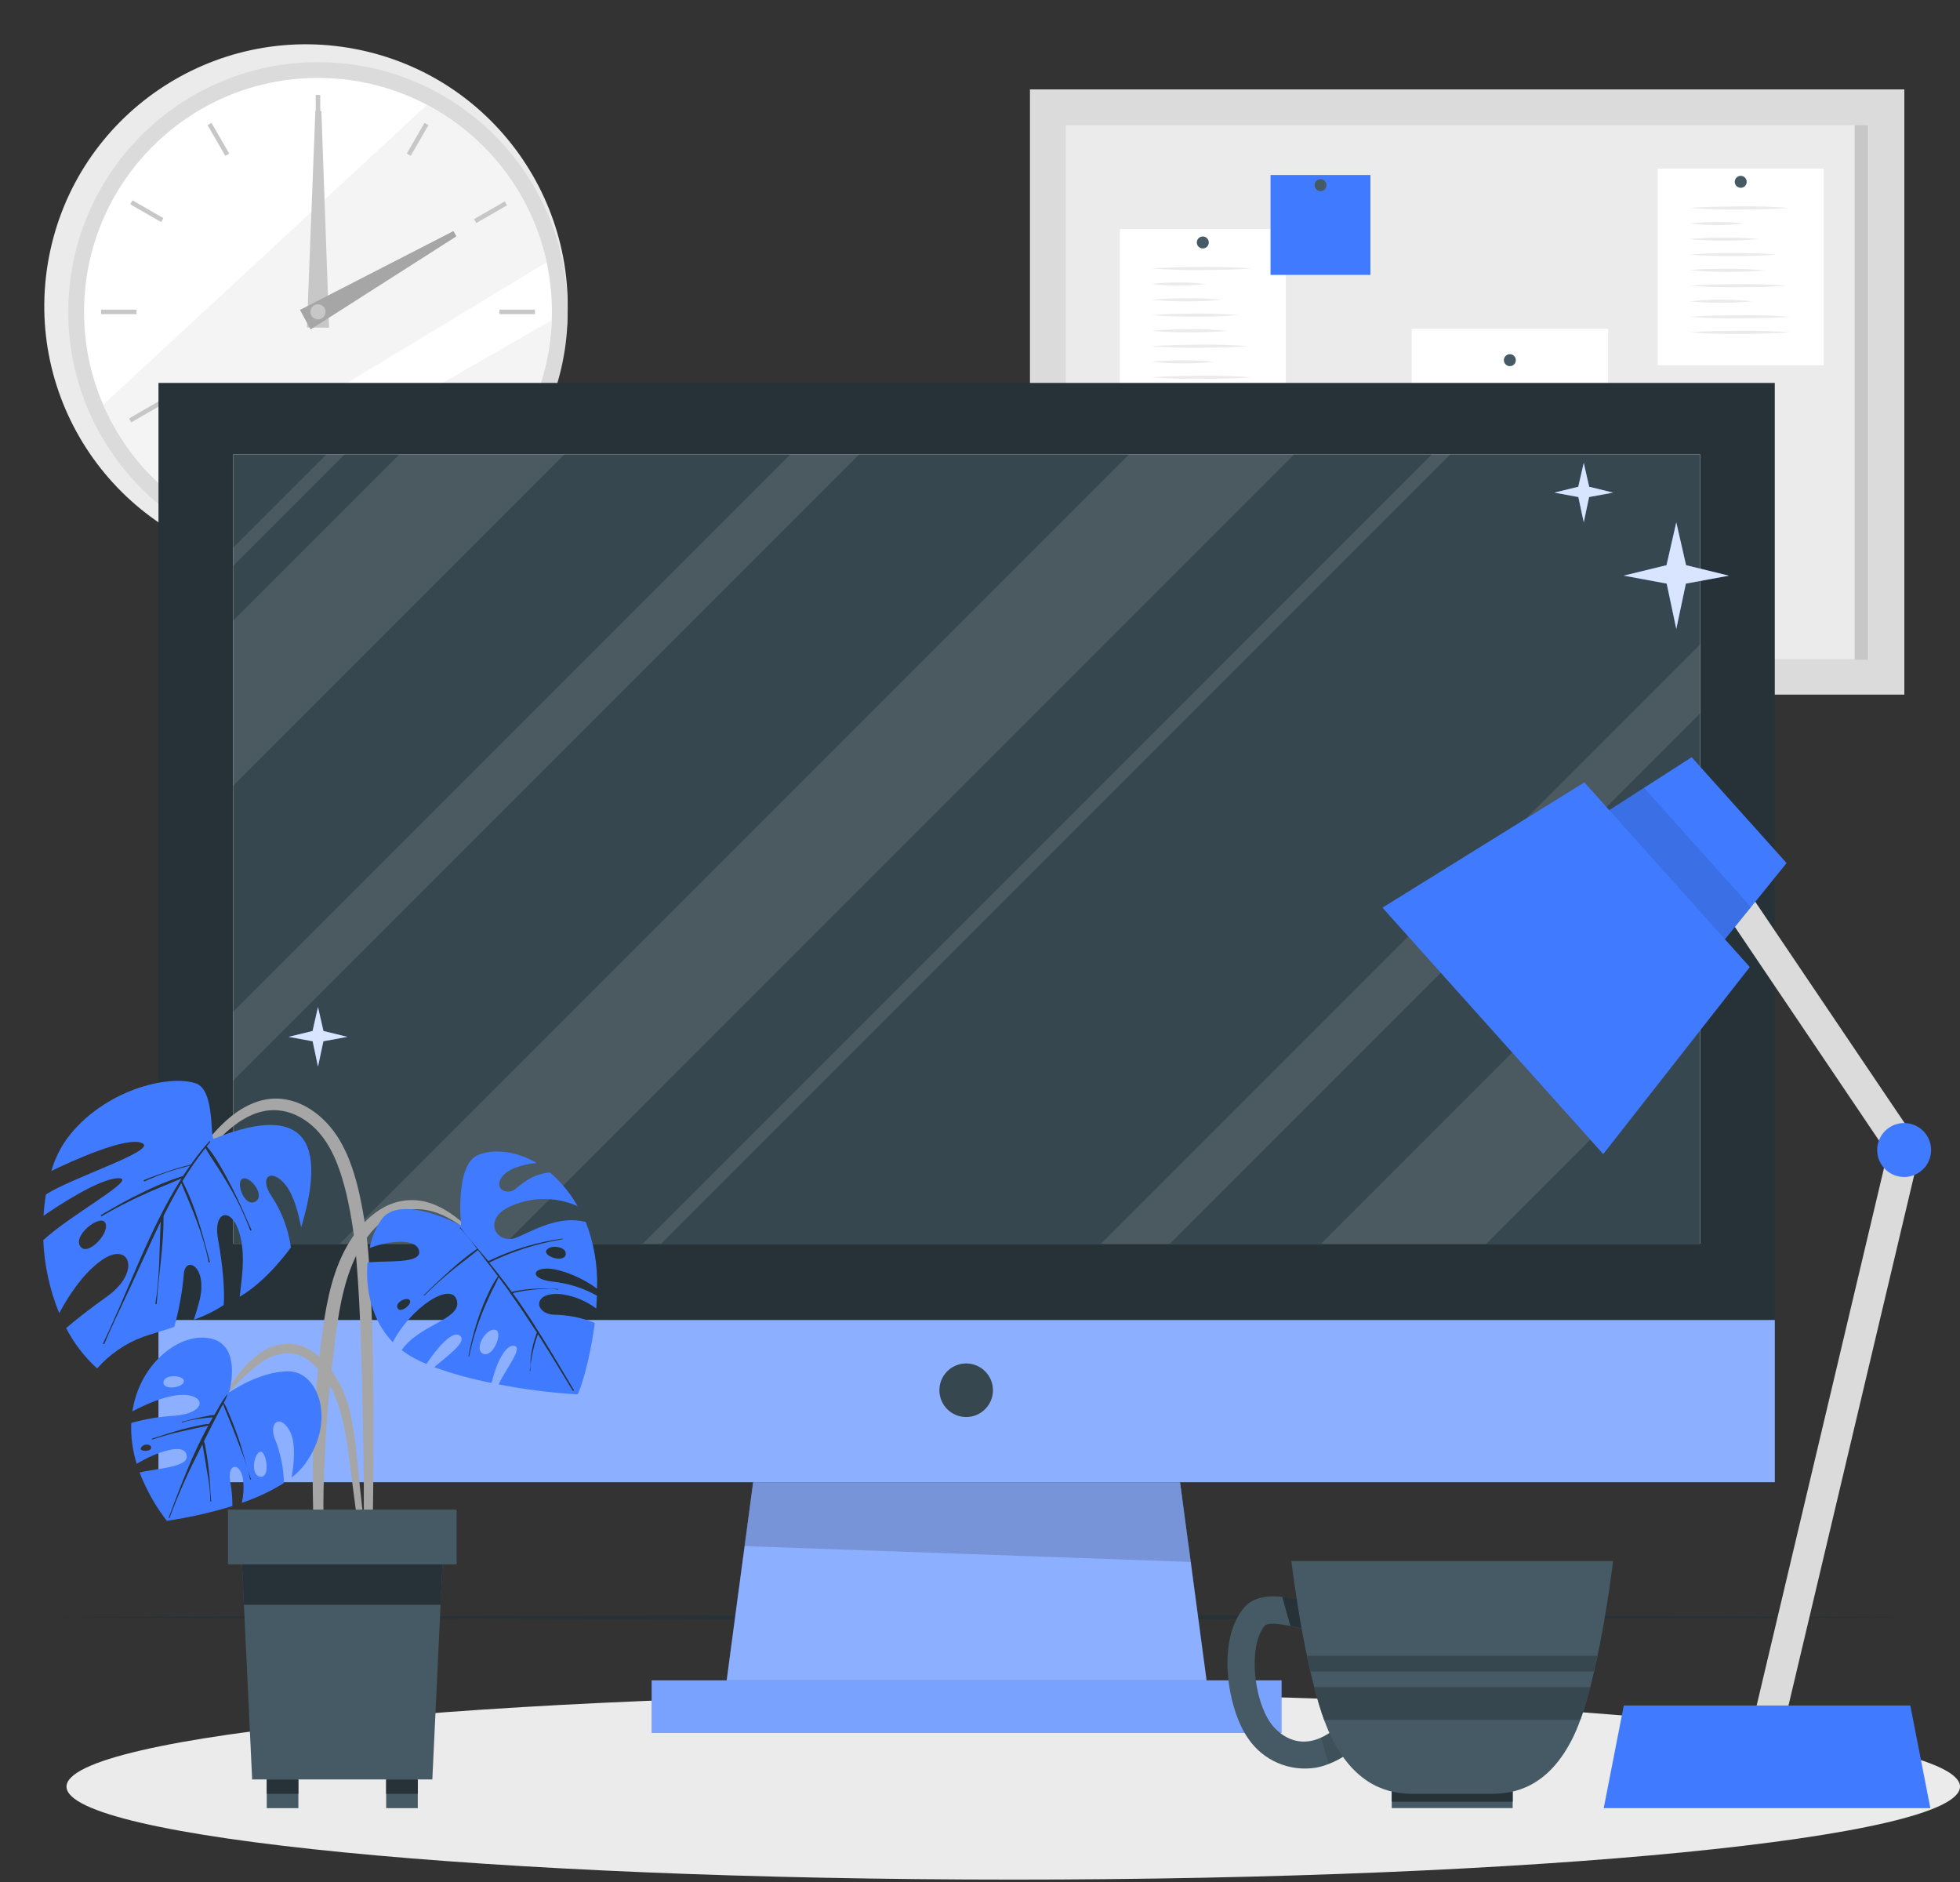 <svg width="100" height="96" viewBox="0 0 100 96" fill="none" xmlns="http://www.w3.org/2000/svg">
<rect x="0" y="0" width="100" height="96" fill="#333333" stroke="none"/>
<path d="M28.728 18.11C30.107 10.866 25.353 3.876 18.11 2.497C10.866 1.118 3.876 5.872 2.497 13.115C1.118 20.359 5.872 27.349 13.115 28.728C20.359 30.107 27.349 25.353 28.728 18.11Z" fill="#EBEBEB"/>
<path d="M16.223 28.649C23.259 28.649 28.962 22.945 28.962 15.91C28.962 8.875 23.259 3.171 16.223 3.171C9.188 3.171 3.484 8.875 3.484 15.91C3.484 22.945 9.188 28.649 16.223 28.649Z" fill="#DBDBDB"/>
<path d="M16.224 27.845C22.815 27.845 28.159 22.502 28.159 15.91C28.159 9.319 22.815 3.975 16.224 3.975C9.632 3.975 4.289 9.319 4.289 15.91C4.289 22.502 9.632 27.845 16.224 27.845Z" fill="white"/>
<path opacity="0.5" d="M27.889 13.378C22.455 16.671 13.522 22.069 8.528 25.035C7.115 23.845 5.997 22.343 5.262 20.649L21.779 5.355C23.321 6.167 24.666 7.305 25.722 8.691C26.777 10.077 27.517 11.676 27.889 13.378Z" fill="#EBEBEB"/>
<path opacity="0.5" d="M28.151 16.328C28.108 17.656 27.842 18.967 27.363 20.206L12.476 27.246C11.828 27.032 11.199 26.762 10.597 26.438C15.094 23.84 23.309 19.113 28.151 16.328Z" fill="#EBEBEB"/>
<path d="M16.339 4.843H16.108V6.652H16.339V4.843Z" fill="#C7C7C7"/>
<path d="M10.79 6.268L10.591 6.383L11.495 7.95L11.695 7.835L10.79 6.268Z" fill="#C7C7C7"/>
<path d="M6.761 10.221L6.646 10.422L8.22 11.326L8.335 11.126L6.761 10.221Z" fill="#C7C7C7"/>
<path d="M6.965 15.795H5.156V16.025H6.965V15.795Z" fill="#C7C7C7"/>
<path d="M8.149 20.441L6.582 21.346L6.697 21.545L8.264 20.64L8.149 20.441Z" fill="#C7C7C7"/>
<path d="M11.496 23.872L10.592 25.439L10.791 25.554L11.695 23.987L11.496 23.872Z" fill="#C7C7C7"/>
<path d="M16.339 25.171H16.108V26.98H16.339V25.171Z" fill="#C7C7C7"/>
<path d="M20.952 23.874L20.753 23.989L21.657 25.556L21.857 25.44L20.952 23.874Z" fill="#C7C7C7"/>
<path d="M24.301 20.438L24.186 20.637L25.753 21.542L25.868 21.342L24.301 20.438Z" fill="#C7C7C7"/>
<path d="M27.293 15.795H25.484V16.025H27.293V15.795Z" fill="#C7C7C7"/>
<path d="M25.753 10.273L24.186 11.178L24.301 11.377L25.868 10.473L25.753 10.273Z" fill="#C7C7C7"/>
<path d="M21.658 6.267L20.754 7.835L20.954 7.95L21.858 6.382L21.658 6.267Z" fill="#C7C7C7"/>
<path d="M16.397 5.66L16.79 16.716L15.659 16.703L16.09 5.658L16.397 5.66Z" fill="#C7C7C7"/>
<path d="M23.284 12.057L15.846 16.805L15.306 15.808L23.137 11.786L23.284 12.057Z" fill="#A6A6A6"/>
<path d="M16.61 15.91C16.609 15.986 16.585 16.061 16.543 16.123C16.5 16.186 16.439 16.235 16.368 16.264C16.298 16.292 16.22 16.299 16.145 16.284C16.071 16.268 16.003 16.231 15.949 16.177C15.895 16.123 15.859 16.054 15.845 15.979C15.83 15.905 15.838 15.827 15.867 15.757C15.897 15.686 15.946 15.626 16.009 15.584C16.073 15.542 16.147 15.519 16.224 15.519C16.275 15.519 16.325 15.53 16.372 15.549C16.42 15.569 16.462 15.598 16.498 15.634C16.534 15.67 16.563 15.713 16.582 15.761C16.601 15.808 16.61 15.859 16.61 15.91Z" fill="#C7C7C7"/>
<path d="M97.16 4.56H52.549V35.432H97.16V4.56Z" fill="#DBDBDB"/>
<path d="M95.338 6.383H54.373V33.625H95.338V6.383Z" fill="#EBEBEB"/>
<path d="M65.603 11.684H57.135V21.719H65.603V11.684Z" fill="white"/>
<path d="M61.672 12.368C61.672 12.429 61.654 12.488 61.621 12.538C61.587 12.588 61.539 12.627 61.484 12.65C61.428 12.673 61.366 12.679 61.307 12.667C61.248 12.655 61.194 12.626 61.151 12.583C61.108 12.54 61.08 12.486 61.068 12.427C61.057 12.367 61.063 12.306 61.086 12.25C61.11 12.195 61.149 12.147 61.2 12.114C61.25 12.081 61.309 12.063 61.37 12.064C61.41 12.064 61.449 12.072 61.486 12.087C61.523 12.102 61.556 12.125 61.584 12.153C61.613 12.181 61.635 12.215 61.65 12.252C61.665 12.289 61.673 12.329 61.672 12.368Z" fill="#455A64"/>
<path d="M58.745 13.694C59.601 13.629 60.459 13.624 61.316 13.615C62.172 13.606 63.028 13.629 63.884 13.694C63.028 13.762 62.172 13.764 61.316 13.776C60.459 13.787 59.601 13.76 58.745 13.694Z" fill="#EBEBEB"/>
<path d="M58.745 14.487C59.209 14.433 59.676 14.406 60.143 14.408C60.61 14.405 61.076 14.431 61.539 14.487C60.611 14.595 59.673 14.595 58.745 14.487Z" fill="#EBEBEB"/>
<path d="M58.745 15.293C59.341 15.23 59.935 15.217 60.529 15.212C61.123 15.208 61.72 15.23 62.314 15.293C61.72 15.354 61.126 15.37 60.529 15.373C59.933 15.375 59.341 15.343 58.745 15.293Z" fill="#EBEBEB"/>
<path d="M58.745 16.075C59.49 16.012 60.234 15.998 60.979 15.994C61.724 15.989 62.467 16.012 63.211 16.075C62.467 16.136 61.722 16.152 60.979 16.154C60.236 16.156 59.49 16.136 58.745 16.075Z" fill="#EBEBEB"/>
<path d="M58.745 16.875C59.393 16.811 60.039 16.798 60.685 16.793C61.331 16.789 61.977 16.811 62.626 16.875C61.977 16.936 61.331 16.951 60.685 16.954C60.039 16.956 59.393 16.929 58.745 16.875Z" fill="#EBEBEB"/>
<path d="M58.745 17.66C59.574 17.595 60.401 17.59 61.23 17.581C62.059 17.572 62.885 17.593 63.714 17.66C62.885 17.726 62.059 17.731 61.23 17.74C60.401 17.749 59.574 17.726 58.745 17.66Z" fill="#EBEBEB"/>
<path d="M58.745 18.456C59.812 18.35 60.886 18.35 61.952 18.456C61.42 18.512 60.884 18.539 60.349 18.535C59.813 18.538 59.278 18.511 58.745 18.456Z" fill="#EBEBEB"/>
<path d="M58.745 19.246C59.601 19.181 60.459 19.176 61.316 19.167C62.172 19.158 63.028 19.181 63.884 19.246C63.028 19.312 62.172 19.316 61.316 19.325C60.459 19.334 59.601 19.312 58.745 19.246Z" fill="#EBEBEB"/>
<path d="M58.745 20.037C59.601 19.971 60.459 19.967 61.316 19.958C62.172 19.949 63.028 19.971 63.884 20.037C63.028 20.104 62.172 20.107 61.316 20.116C60.459 20.125 59.601 20.104 58.745 20.037Z" fill="#EBEBEB"/>
<path d="M93.045 8.599H84.577V18.634H93.045V8.599Z" fill="white"/>
<path d="M89.118 9.281C89.116 9.341 89.097 9.399 89.063 9.448C89.029 9.498 88.981 9.536 88.925 9.558C88.869 9.58 88.808 9.585 88.749 9.572C88.69 9.56 88.637 9.53 88.595 9.487C88.553 9.444 88.524 9.39 88.513 9.331C88.502 9.272 88.508 9.211 88.532 9.156C88.555 9.101 88.594 9.053 88.644 9.02C88.694 8.987 88.753 8.969 88.813 8.969C88.853 8.969 88.894 8.977 88.931 8.993C88.968 9.009 89.002 9.032 89.031 9.061C89.059 9.09 89.081 9.124 89.096 9.162C89.111 9.2 89.118 9.24 89.118 9.281Z" fill="#455A64"/>
<path d="M86.19 10.609C87.046 10.541 87.903 10.539 88.758 10.528C89.615 10.516 90.471 10.541 91.327 10.609C90.471 10.675 89.615 10.679 88.758 10.688C87.903 10.697 87.046 10.675 86.19 10.609Z" fill="#EBEBEB"/>
<path d="M86.19 11.402C87.118 11.293 88.055 11.293 88.982 11.402C88.055 11.507 87.118 11.507 86.19 11.402Z" fill="#EBEBEB"/>
<path d="M86.19 12.195C87.378 12.089 88.572 12.089 89.759 12.195C89.165 12.256 88.569 12.271 87.975 12.274C87.381 12.276 86.784 12.256 86.19 12.195Z" fill="#EBEBEB"/>
<path d="M86.19 12.987C86.933 12.924 87.679 12.911 88.422 12.908C89.165 12.906 89.91 12.924 90.656 12.987C89.91 13.051 89.167 13.064 88.422 13.066C87.677 13.069 86.933 13.048 86.19 12.987Z" fill="#EBEBEB"/>
<path d="M86.19 13.78C86.836 13.712 87.478 13.712 88.131 13.712C88.783 13.712 89.423 13.728 90.069 13.791C89.423 13.855 88.777 13.868 88.131 13.87C87.485 13.873 86.836 13.841 86.19 13.78Z" fill="#EBEBEB"/>
<path d="M86.19 14.573C87.017 14.507 87.846 14.503 88.675 14.494C89.504 14.485 90.331 14.507 91.159 14.573C90.333 14.641 89.504 14.643 88.675 14.652C87.846 14.661 87.026 14.638 86.19 14.573Z" fill="#EBEBEB"/>
<path d="M86.19 15.366C87.257 15.26 88.331 15.26 89.398 15.366C88.331 15.474 87.257 15.474 86.19 15.366Z" fill="#EBEBEB"/>
<path d="M86.19 16.159C87.046 16.093 87.903 16.088 88.758 16.079C89.615 16.07 90.471 16.093 91.327 16.159C90.471 16.226 89.615 16.231 88.758 16.24C87.903 16.249 87.046 16.224 86.19 16.159Z" fill="#EBEBEB"/>
<path d="M86.19 16.951C87.046 16.886 87.903 16.881 88.758 16.872C89.615 16.863 90.471 16.886 91.327 16.951C90.471 17.019 89.615 17.024 88.758 17.033C87.903 17.042 87.046 17.019 86.19 16.951Z" fill="#EBEBEB"/>
<path d="M82.045 16.771H72.023V28.644H82.045V16.771Z" fill="white"/>
<path d="M77.338 18.372C77.338 18.432 77.32 18.491 77.287 18.541C77.254 18.592 77.206 18.631 77.15 18.654C77.094 18.677 77.033 18.683 76.974 18.671C76.915 18.659 76.861 18.63 76.818 18.588C76.775 18.545 76.746 18.491 76.734 18.431C76.723 18.372 76.729 18.311 76.752 18.255C76.775 18.2 76.814 18.152 76.864 18.119C76.914 18.085 76.973 18.067 77.033 18.067C77.074 18.067 77.113 18.075 77.15 18.09C77.188 18.105 77.221 18.127 77.25 18.156C77.278 18.184 77.3 18.218 77.316 18.255C77.331 18.292 77.339 18.332 77.338 18.372Z" fill="#455A64"/>
<path d="M73.427 19.732C73.795 19.677 74.166 19.651 74.538 19.653C74.91 19.65 75.281 19.676 75.649 19.732C74.912 19.84 74.164 19.84 73.427 19.732Z" fill="#EBEBEB"/>
<path d="M73.427 20.628C74.383 20.523 75.348 20.523 76.304 20.628C75.348 20.734 74.383 20.734 73.427 20.628Z" fill="#EBEBEB"/>
<path d="M73.427 21.523C74.312 21.417 75.207 21.417 76.092 21.523C75.207 21.628 74.312 21.628 73.427 21.523Z" fill="#EBEBEB"/>
<path d="M73.427 22.419C74.312 22.311 75.207 22.311 76.092 22.419C75.65 22.475 75.205 22.502 74.759 22.499C74.314 22.5 73.869 22.474 73.427 22.419Z" fill="#EBEBEB"/>
<path d="M73.427 23.314C74.195 23.209 74.974 23.209 75.742 23.314C75.359 23.371 74.972 23.397 74.585 23.393C74.198 23.396 73.81 23.369 73.427 23.314Z" fill="#EBEBEB"/>
<path d="M73.427 24.208C74.412 24.103 75.405 24.103 76.39 24.208C75.405 24.317 74.412 24.317 73.427 24.208Z" fill="#EBEBEB"/>
<path d="M73.427 25.105C74.239 24.997 75.061 24.997 75.873 25.105C75.468 25.161 75.06 25.187 74.651 25.184C74.242 25.186 73.832 25.16 73.427 25.105Z" fill="#EBEBEB"/>
<path d="M73.427 26C73.936 25.944 74.448 25.918 74.96 25.921C75.473 25.916 75.985 25.943 76.494 26C75.474 26.105 74.447 26.105 73.427 26Z" fill="#EBEBEB"/>
<path d="M73.427 26.894C73.936 26.84 74.448 26.813 74.96 26.815C75.473 26.812 75.985 26.838 76.494 26.894C75.475 27.002 74.446 27.002 73.427 26.894Z" fill="#EBEBEB"/>
<path d="M77.807 19.732C78.29 19.677 78.775 19.651 79.261 19.653C79.748 19.65 80.234 19.676 80.718 19.732C79.751 19.84 78.774 19.84 77.807 19.732Z" fill="#EBEBEB"/>
<path d="M77.807 20.628C78.44 20.523 79.086 20.523 79.72 20.628C79.086 20.734 78.44 20.734 77.807 20.628Z" fill="#EBEBEB"/>
<path d="M77.807 21.523C78.717 21.417 79.636 21.417 80.546 21.523C79.636 21.628 78.717 21.628 77.807 21.523Z" fill="#EBEBEB"/>
<path d="M77.807 22.419C78.692 22.311 79.587 22.311 80.472 22.419C80.03 22.475 79.585 22.502 79.139 22.499C78.694 22.5 78.249 22.474 77.807 22.419Z" fill="#EBEBEB"/>
<path d="M77.807 23.314C78.774 23.209 79.75 23.209 80.718 23.314C80.235 23.371 79.748 23.397 79.261 23.393C78.775 23.396 78.29 23.37 77.807 23.314Z" fill="#EBEBEB"/>
<path d="M77.807 24.208C78.575 24.103 79.354 24.103 80.122 24.208C79.354 24.317 78.575 24.317 77.807 24.208Z" fill="#EBEBEB"/>
<path d="M77.807 25.105C78.717 24.997 79.636 24.997 80.546 25.105C80.091 25.161 79.634 25.187 79.175 25.184C78.718 25.186 78.261 25.16 77.807 25.105Z" fill="#EBEBEB"/>
<path d="M77.807 26C78.157 25.944 78.511 25.918 78.866 25.921C79.221 25.916 79.575 25.943 79.925 26C79.223 26.105 78.509 26.105 77.807 26Z" fill="#EBEBEB"/>
<path d="M77.807 26.894C78.143 26.84 78.483 26.813 78.823 26.815C79.163 26.812 79.504 26.838 79.839 26.894C79.166 27.002 78.48 27.002 77.807 26.894Z" fill="#EBEBEB"/>
<path d="M69.919 8.926H64.823V14.022H69.919V8.926Z" fill="#407BFF"/>
<path d="M67.676 9.444C67.676 9.504 67.658 9.563 67.624 9.613C67.591 9.664 67.543 9.703 67.487 9.726C67.431 9.749 67.369 9.754 67.31 9.742C67.251 9.73 67.197 9.701 67.154 9.657C67.112 9.614 67.083 9.56 67.072 9.5C67.061 9.441 67.067 9.379 67.091 9.324C67.115 9.268 67.154 9.221 67.205 9.188C67.256 9.155 67.315 9.138 67.376 9.139C67.456 9.14 67.532 9.172 67.588 9.229C67.645 9.287 67.676 9.363 67.676 9.444Z" fill="#455A64"/>
<path d="M95.313 6.383H94.626V33.654H95.313V6.383Z" fill="#C7C7C7"/>
<path d="M51.696 95.878C78.374 95.878 100 93.754 100 91.135C100 88.515 78.374 86.392 51.696 86.392C25.019 86.392 3.393 88.515 3.393 91.135C3.393 93.754 25.019 95.878 51.696 95.878Z" fill="#EBEBEB"/>
<path d="M2.168 82.502L14.234 82.446L26.302 82.428L50.436 82.389L74.569 82.428L86.637 82.446L98.703 82.502L86.637 82.556L74.569 82.577L50.436 82.615L26.302 82.577L14.234 82.556L2.168 82.502Z" fill="#263238"/>
<path d="M90.55 19.533H8.086V75.606H90.55V19.533Z" fill="#263238"/>
<path d="M90.55 67.335H8.086V75.606H90.55V67.335Z" fill="#407BFF"/>
<path opacity="0.4" d="M90.55 67.335H8.086V75.606H90.55V67.335Z" fill="white"/>
<path d="M65.386 85.714H33.248V88.4H65.386V85.714Z" fill="#407BFF"/>
<path opacity="0.3" d="M65.386 85.714H33.248V88.4H65.386V85.714Z" fill="white"/>
<path d="M61.559 85.716H37.075L37.696 81.057L37.728 80.835L37.784 80.399L37.814 80.178L37.873 79.742L37.882 79.674L37.902 79.523L37.961 79.085L37.99 78.866L38.426 75.609H60.208L60.617 78.68L60.64 78.827L60.708 79.338L60.726 79.485L60.753 79.674L60.796 79.995L60.814 80.142L60.882 80.652L60.902 80.799L61.559 85.716Z" fill="#407BFF"/>
<g opacity="0.4">
<path d="M61.559 85.716H37.075L37.696 81.057L37.728 80.835L37.784 80.399L37.814 80.178L37.873 79.742L37.882 79.674L37.902 79.523L37.961 79.085L37.99 78.866L38.426 75.609H60.208L60.617 78.68L60.64 78.827L60.708 79.338L60.726 79.485L60.753 79.674L60.796 79.995L60.814 80.142L60.882 80.652L60.902 80.799L61.559 85.716Z" fill="white"/>
</g>
<path d="M50.661 70.915C50.661 71.186 50.581 71.45 50.431 71.674C50.281 71.899 50.067 72.074 49.818 72.178C49.568 72.281 49.293 72.308 49.028 72.255C48.763 72.203 48.52 72.073 48.328 71.882C48.137 71.69 48.007 71.447 47.955 71.182C47.902 70.917 47.929 70.642 48.032 70.392C48.136 70.143 48.311 69.929 48.535 69.779C48.76 69.629 49.024 69.549 49.295 69.549C49.657 69.549 50.005 69.693 50.261 69.949C50.517 70.205 50.661 70.553 50.661 70.915Z" fill="#37474F"/>
<g opacity="0.16">
<path d="M60.753 79.674L37.99 78.866L38.426 75.609H60.209L60.753 79.674Z" fill="black"/>
</g>
<path d="M86.744 23.178H11.892V63.444H86.744V23.178Z" fill="white"/>
<path d="M86.744 23.178H11.892V63.444H86.744V23.178Z" fill="#37474F"/>
<g opacity="0.1">
<path d="M66.032 23.178L25.765 63.446H17.335L57.605 23.178H66.032Z" fill="white"/>
<path d="M86.744 44.098V52.528L75.826 63.446H67.397L86.744 44.098Z" fill="white"/>
<path d="M28.804 23.178L11.889 40.094V31.666L20.377 23.178H28.804Z" fill="white"/>
<path d="M86.743 32.873V36.392L59.687 63.446H56.17L86.743 32.873Z" fill="white"/>
<path d="M43.845 23.178L11.889 55.134V51.617L40.328 23.178H43.845Z" fill="white"/>
<path d="M73.993 23.178L33.726 63.446H32.791L73.056 23.178H73.993Z" fill="white"/>
<path d="M17.59 23.178L11.889 28.877V27.942L16.653 23.178H17.59Z" fill="white"/>
</g>
<path d="M88.207 29.365L86.014 29.769L85.524 32.082L85.034 29.769L82.841 29.363L85.025 28.83L85.524 26.645L86.023 28.83L88.207 29.365Z" fill="#407BFF"/>
<path d="M82.301 25.128L81.077 25.354L80.803 26.645L80.528 25.354L79.304 25.128L80.523 24.829L80.803 23.608L81.081 24.829L82.301 25.128Z" fill="#407BFF"/>
<path d="M17.723 52.889L16.499 53.115L16.223 54.407L15.95 53.115L14.724 52.889L15.946 52.591L16.223 51.369L16.503 52.591L17.723 52.889Z" fill="#407BFF"/>
<g opacity="0.8">
<path d="M88.208 29.365L86.015 29.769L85.525 32.082L85.035 29.769L82.842 29.363L85.026 28.83L85.525 26.645L86.024 28.83L88.208 29.365Z" fill="white"/>
<path d="M82.301 25.128L81.077 25.354L80.803 26.645L80.528 25.354L79.304 25.128L80.523 24.829L80.803 23.608L81.081 24.829L82.301 25.128Z" fill="white"/>
<path d="M17.724 52.889L16.5 53.115L16.224 54.407L15.951 53.115L14.725 52.889L15.947 52.591L16.224 51.369L16.504 52.591L17.724 52.889Z" fill="white"/>
</g>
<path d="M18.83 64.444C18.757 63.206 18.581 61.976 18.306 60.767C18.047 59.676 17.678 58.563 16.992 57.661C16.364 56.839 15.463 56.184 14.415 56.058C13.407 55.934 12.459 56.383 11.704 57.02C10.769 57.806 10.053 58.849 9.38 59.861C8.643 60.992 7.973 62.165 7.372 63.374C7.352 63.414 7.413 63.448 7.433 63.407C7.957 62.383 8.562 61.401 9.24 60.471C9.855 59.578 10.546 58.741 11.307 57.969C12 57.291 12.888 56.661 13.884 56.629C14.88 56.598 15.804 57.158 16.405 57.928C17.082 58.788 17.419 59.864 17.676 60.909C17.94 62.062 18.113 63.233 18.194 64.413C18.39 66.836 18.444 69.275 18.498 71.706C18.53 73.081 18.548 74.457 18.562 75.832C18.562 76.528 18.562 77.226 18.578 77.922C18.551 78.595 18.579 79.269 18.659 79.939C18.681 80.074 18.903 80.061 18.925 79.939C19.007 79.305 19.038 78.666 19.018 78.028C19.018 77.368 19.036 76.707 19.041 76.047C19.052 74.761 19.058 73.477 19.056 72.194C19.041 69.605 19.007 67.017 18.83 64.444Z" fill="#A6A6A6"/>
<path d="M10.92 58.084C10.694 58.172 10.999 55.588 9.981 55.258C8.542 54.791 5.237 55.635 3.415 58.084C3.059 58.584 2.791 59.141 2.62 59.73C3.523 59.29 6.529 57.901 7.281 58.325C7.959 58.714 3.668 60.065 2.342 60.932C2.283 61.29 2.243 61.651 2.222 62.014C2.997 61.481 5.106 60.099 6.048 60.099C7.096 60.099 3.622 61.937 2.208 63.261C2.261 64.54 2.537 65.8 3.022 66.985C3.381 66.308 4.174 64.98 5.199 64.275C6.617 63.283 7.232 64.878 5.45 66.143C4.497 66.82 3.81 67.371 3.374 67.746C3.774 68.521 4.31 69.218 4.955 69.804C5.59 69.082 6.394 68.529 7.295 68.194C7.643 68.072 8.198 67.916 8.892 67.685C9.132 66.819 9.294 65.933 9.375 65.038C9.414 63.988 10.658 64.571 10.155 66.436C10.057 66.789 9.972 67.078 9.89 67.32C10.424 67.131 10.934 66.881 11.41 66.574C11.478 65.962 11.376 64.555 11.126 63.229C10.814 61.576 12.074 61.458 12.348 63.541C12.474 64.501 12.291 65.497 12.23 66.145C13.662 65.316 14.841 63.629 14.841 63.629C14.712 62.697 14.376 61.806 13.856 61.022C13.156 59.968 13.915 59.552 14.615 60.505C15.006 61.036 15.239 61.93 15.365 62.615C16.869 57.6 15.011 56.437 10.92 58.084ZM4.097 63.579C3.708 63.014 5.05 61.984 5.341 62.335C5.714 62.784 4.485 64.141 4.097 63.579ZM13.068 61.266C12.521 61.661 12.002 60.363 12.354 60.137C12.707 59.911 13.531 60.93 13.068 61.266Z" fill="#407BFF"/>
<path d="M11.813 60.532C11.628 60.166 11.436 59.805 11.223 59.453C11.03 59.105 10.803 58.776 10.546 58.472C10.604 58.402 10.661 58.328 10.722 58.258C10.745 58.228 10.704 58.188 10.679 58.217C10.609 58.296 10.546 58.375 10.478 58.443C10.465 58.45 10.455 58.462 10.451 58.477C10.198 58.778 9.959 59.089 9.733 59.41C9.33 59.502 8.934 59.617 8.545 59.755C8.143 59.889 7.745 60.029 7.354 60.193C7.314 60.209 7.334 60.277 7.375 60.259C7.761 60.087 8.154 59.922 8.554 59.787C8.953 59.651 9.317 59.561 9.701 59.453C9.577 59.629 9.455 59.807 9.337 59.986C8.615 60.215 7.913 60.502 7.237 60.844C6.525 61.18 5.843 61.573 5.163 61.973C5.125 61.996 5.163 62.054 5.2 62.032C5.868 61.641 6.557 61.285 7.262 60.964C7.919 60.656 8.601 60.403 9.263 60.11C7.603 62.725 6.6 65.729 5.263 68.514C5.245 68.555 5.308 68.587 5.324 68.546C5.733 67.57 6.205 66.619 6.65 65.657C7.049 64.796 7.44 63.929 7.84 63.066C7.957 62.813 8.077 62.563 8.199 62.31C8.127 63.703 8.156 65.12 7.928 66.495C7.928 66.504 7.932 66.513 7.938 66.519C7.944 66.525 7.953 66.529 7.962 66.529C7.971 66.529 7.98 66.525 7.986 66.519C7.992 66.513 7.996 66.504 7.996 66.495C8.093 65.009 8.355 63.543 8.344 62.048C8.345 62.041 8.345 62.034 8.344 62.027C8.626 61.461 8.929 60.898 9.247 60.352C9.8 61.655 10.376 62.978 10.641 64.376C10.641 64.419 10.72 64.401 10.706 64.356C10.331 62.953 9.981 61.551 9.306 60.254C9.661 59.664 10.054 59.098 10.483 58.558C10.668 58.904 10.907 59.236 11.117 59.563C11.327 59.891 11.526 60.212 11.716 60.546C12.128 61.25 12.478 61.988 12.762 62.752C12.777 62.795 12.845 62.773 12.827 62.732C12.506 61.998 12.183 61.253 11.813 60.532Z" fill="#263238"/>
<path d="M24.985 63.701C23.912 62.626 22.667 61.217 21.009 61.217C19.413 61.217 18.236 62.506 17.558 63.834C16.851 65.221 16.598 66.796 16.4 68.325C16.164 70.157 16.023 72 15.975 73.847C15.946 74.87 15.95 75.898 15.975 76.923C15.97 77.962 16.046 79 16.201 80.027C16.23 80.192 16.497 80.198 16.506 80.027C16.555 79.164 16.519 78.297 16.506 77.431C16.492 76.566 16.506 75.731 16.546 74.879C16.61 73.16 16.734 71.442 16.937 69.732C17.113 68.239 17.253 66.705 17.698 65.262C18.103 63.961 18.857 62.472 20.183 61.901C21.99 61.122 23.742 62.547 24.926 63.748C24.962 63.776 25.016 63.733 24.985 63.701Z" fill="#A6A6A6"/>
<path d="M28.247 65.382C26.808 65.235 27.205 64.453 28.513 64.796C29.215 64.987 29.876 65.304 30.462 65.734C30.504 64.572 30.307 63.413 29.882 62.33C28.68 62.03 27.589 62.556 26.469 63.082C25.349 63.608 24.601 62.246 25.918 61.592C26.469 61.319 27.074 61.173 27.688 61.162C28.303 61.151 28.912 61.276 29.473 61.528C29.369 61.348 29.265 61.18 29.152 61.022C28.843 60.571 28.475 60.163 28.057 59.809C27.076 59.889 26.532 60.487 26.25 60.686C25.837 60.957 25.188 60.636 25.599 60.051C25.922 59.599 26.729 59.373 27.386 59.326C26.205 58.63 25.026 58.628 24.359 58.931C23.201 59.457 23.526 62.511 23.526 62.511C23.526 62.511 20.488 60.885 19.494 62.163C19.177 62.609 18.961 63.12 18.862 63.658C19.937 63.261 21.258 63.166 21.382 63.809C21.513 64.487 19.695 64.288 18.751 64.399C18.638 65.754 18.954 67.349 20.041 68.465C20.962 66.692 23.013 65.345 23.305 66.321C23.596 67.297 21.394 67.548 20.492 68.873C20.883 69.159 21.308 69.395 21.757 69.576C22.247 68.84 23.07 67.823 23.465 68.133C23.86 68.442 22.826 69.16 22.157 69.739C23.108 70.084 24.086 70.352 25.08 70.543C25.324 69.519 25.791 68.564 26.243 68.652C26.695 68.74 25.818 69.811 25.441 70.617C26.768 70.877 28.111 71.047 29.462 71.125C29.543 71.103 30.096 69.488 30.345 67.48C29.681 67.212 28.973 67.07 28.258 67.062C27.241 67.012 27.144 65.856 28.664 66.019C29.302 66.111 29.905 66.361 30.422 66.746C30.435 66.534 30.449 66.317 30.458 66.095C29.777 65.71 29.024 65.467 28.247 65.382ZM27.867 63.8C28.023 63.455 28.951 63.575 28.861 64.001C28.77 64.428 27.738 64.094 27.867 63.8ZM20.267 66.669C20.21 66.382 20.831 66.118 20.919 66.35C21.008 66.583 20.343 67.055 20.267 66.669ZM24.637 69.05C24.142 68.792 24.849 67.665 25.303 67.846C25.674 67.986 25.139 69.298 24.637 69.05Z" fill="#407BFF"/>
<path d="M29.278 70.902C28.601 69.761 27.923 68.614 27.205 67.496C26.873 66.974 26.527 66.463 26.159 65.962L26.322 65.924C26.412 65.903 26.503 65.885 26.595 65.869C26.803 65.833 27.015 65.804 27.225 65.781C27.435 65.759 27.625 65.752 27.826 65.75C28.04 65.736 28.254 65.748 28.465 65.784C28.49 65.784 28.495 65.747 28.465 65.75C28.253 65.75 28.036 65.729 27.822 65.727C27.607 65.725 27.406 65.727 27.201 65.741C26.995 65.754 26.812 65.772 26.62 65.802C26.514 65.817 26.408 65.835 26.302 65.858C26.237 65.868 26.173 65.88 26.11 65.897C25.741 65.391 25.357 64.891 24.96 64.403C26.142 63.83 27.4 63.429 28.696 63.213C28.716 63.213 28.709 63.175 28.696 63.179C27.382 63.362 26.106 63.749 24.912 64.327L24.235 63.527C23.989 63.231 23.724 62.942 23.501 62.624C23.5 62.621 23.498 62.618 23.496 62.616C23.494 62.614 23.492 62.613 23.489 62.612C23.486 62.611 23.483 62.611 23.48 62.611C23.478 62.611 23.475 62.613 23.473 62.614C23.47 62.616 23.468 62.618 23.467 62.621C23.466 62.624 23.465 62.627 23.465 62.63C23.465 62.632 23.466 62.635 23.468 62.638C23.469 62.64 23.471 62.642 23.474 62.644C23.78 62.982 24.069 63.335 24.339 63.703C23.851 64.043 23.387 64.416 22.95 64.819C22.498 65.221 22.055 65.636 21.622 66.064C21.608 66.079 21.622 66.104 21.646 66.088C22.071 65.666 22.514 65.262 22.974 64.88C23.435 64.498 23.921 64.144 24.384 63.764L24.702 64.182L24.863 64.392C24.865 64.398 24.869 64.404 24.874 64.408C25.052 64.634 25.229 64.86 25.405 65.102C25.198 65.401 25.021 65.721 24.876 66.055C24.725 66.375 24.592 66.707 24.468 67.042C24.225 67.739 24.035 68.453 23.901 69.178C23.901 69.201 23.928 69.212 23.932 69.19C24.079 68.475 24.287 67.773 24.553 67.094C24.687 66.746 24.838 66.405 24.994 66.066C25.15 65.727 25.305 65.461 25.445 65.149C25.599 65.352 25.75 65.558 25.897 65.763C25.94 65.822 25.981 65.883 26.024 65.944C26.024 65.957 26.024 65.976 26.04 65.976C26.509 66.628 26.954 67.299 27.395 67.977C27.368 68.023 27.348 68.073 27.336 68.126C27.307 68.207 27.282 68.291 27.257 68.374C27.209 68.541 27.169 68.711 27.137 68.88C27.106 69.05 27.085 69.203 27.07 69.366C27.069 69.551 27.055 69.736 27.029 69.919C27.029 69.946 27.067 69.949 27.063 69.919C27.051 69.747 27.064 69.573 27.101 69.404C27.126 69.228 27.157 69.054 27.198 68.88C27.239 68.706 27.277 68.566 27.325 68.413C27.347 68.336 27.372 68.261 27.399 68.187C27.413 68.146 27.433 68.106 27.447 68.06C27.65 68.379 27.851 68.7 28.05 69.02L29.222 70.938C29.247 70.963 29.299 70.933 29.278 70.902Z" fill="#263238"/>
<path d="M18.758 79.665C18.74 79.017 18.638 78.367 18.568 77.725C18.498 77.084 18.426 76.433 18.356 75.787C18.225 74.543 18.15 73.271 17.857 72.049C17.64 70.984 17.108 70.009 16.33 69.251C15.929 68.85 15.403 68.598 14.839 68.539C14.273 68.523 13.717 68.695 13.258 69.027C12.735 69.413 12.284 69.888 11.925 70.43C11.539 70.966 11.192 71.53 10.889 72.117C10.875 72.137 10.911 72.153 10.923 72.13C11.498 71.152 12.261 70.297 13.168 69.614C13.571 69.282 14.064 69.077 14.584 69.025C14.837 69.02 15.089 69.067 15.324 69.16C15.56 69.254 15.774 69.394 15.955 69.571C16.709 70.226 17.145 71.191 17.405 72.137C17.714 73.266 17.814 74.439 17.967 75.591C18.058 76.268 18.146 76.957 18.236 77.642C18.326 78.326 18.383 79.019 18.527 79.69C18.531 79.721 18.546 79.749 18.57 79.768C18.594 79.787 18.625 79.796 18.655 79.793C18.686 79.79 18.714 79.774 18.733 79.75C18.752 79.727 18.761 79.696 18.758 79.665Z" fill="#A6A6A6"/>
<path d="M14.749 69.953C13.262 69.924 11.69 71.031 11.69 71.031C11.69 71.031 12.524 68.139 10.202 68.234C8.822 68.288 7.099 69.736 6.753 71.995C7.284 71.713 8.406 71.168 9.294 71.152C10.498 71.13 10.579 72.072 8.919 72.216C8.167 72.257 7.422 72.38 6.697 72.584C6.669 73.29 6.763 73.995 6.974 74.669C7.9 74.107 9.481 73.51 9.529 74.285C9.563 74.861 7.93 74.909 7.123 75.11C7.463 75.995 7.93 76.826 8.51 77.576C9.643 77.411 10.761 77.158 11.855 76.822C11.859 76.416 11.824 76.01 11.751 75.611C11.555 74.581 12.314 74.561 12.411 75.552C12.445 75.922 12.422 76.294 12.341 76.657C13.095 76.406 13.816 76.066 14.489 75.645C14.467 74.862 14.306 74.088 14.012 73.361C13.716 72.555 14.304 72.092 14.796 73.02C15.115 73.617 14.986 74.737 14.88 75.367C15.147 75.162 15.384 74.92 15.584 74.649C17.168 72.438 16.224 69.976 14.749 69.953ZM8.343 70.486C8.397 70.068 9.434 70.147 9.382 70.473C9.33 70.798 8.275 70.945 8.339 70.477L8.343 70.486ZM7.187 73.874C7.288 73.605 7.736 73.648 7.715 73.856C7.695 74.064 7.114 74.046 7.182 73.872L7.187 73.874ZM13.344 75.329C12.741 75.353 12.94 74.102 13.29 74.052C13.583 74.019 13.798 75.308 13.339 75.326L13.344 75.329Z" fill="#407BFF"/>
<path d="M12.802 75.442C12.743 75.286 12.691 75.128 12.644 74.967C12.689 75.128 12.727 75.29 12.759 75.453C12.763 75.484 12.813 75.471 12.802 75.442Z" fill="#263238"/>
<path d="M12.187 73.429C12.079 73.108 11.961 72.792 11.833 72.476C11.765 72.309 11.697 72.142 11.623 71.977C11.571 71.829 11.502 71.688 11.417 71.557C11.489 71.427 11.552 71.291 11.604 71.152C11.605 71.15 11.605 71.146 11.604 71.144C11.603 71.141 11.601 71.138 11.599 71.137C11.596 71.135 11.593 71.135 11.59 71.135C11.587 71.135 11.584 71.137 11.582 71.139C11.412 71.36 11.261 71.595 11.13 71.841L10.941 72.173C10.809 72.185 10.678 72.205 10.55 72.234C10.412 72.259 10.272 72.286 10.134 72.318L9.721 72.415C9.585 72.447 9.448 72.492 9.31 72.514C9.306 72.513 9.303 72.513 9.299 72.513C9.296 72.514 9.292 72.516 9.289 72.518C9.287 72.52 9.284 72.522 9.283 72.526C9.281 72.529 9.28 72.532 9.28 72.536C9.28 72.539 9.281 72.543 9.283 72.546C9.284 72.549 9.287 72.552 9.289 72.554C9.292 72.556 9.296 72.558 9.299 72.558C9.303 72.559 9.306 72.558 9.31 72.557C9.451 72.507 9.596 72.469 9.743 72.444C9.877 72.415 10.01 72.392 10.146 72.372C10.281 72.352 10.416 72.336 10.552 72.322L10.859 72.298C10.803 72.395 10.746 72.492 10.692 72.589L10.667 72.636C10.555 72.636 10.442 72.649 10.333 72.675C10.213 72.697 10.094 72.72 9.976 72.747C9.732 72.799 9.493 72.858 9.253 72.923C8.75 73.063 8.255 73.224 7.758 73.386C7.731 73.386 7.758 73.438 7.776 73.429C8.268 73.263 8.769 73.123 9.276 73.011C9.515 72.959 9.752 72.903 9.99 72.853L10.349 72.779C10.439 72.758 10.536 72.747 10.627 72.718C10.369 73.19 10.13 73.669 9.908 74.159C9.427 75.222 9.021 76.32 8.607 77.413C8.607 77.441 8.641 77.459 8.65 77.431C9.052 76.343 9.517 75.279 10.044 74.245C10.136 74.055 10.233 73.867 10.326 73.678C10.326 73.716 10.344 73.754 10.351 73.793C10.374 73.924 10.398 74.052 10.419 74.181C10.464 74.441 10.507 74.698 10.545 74.96C10.656 75.491 10.719 76.031 10.733 76.573C10.733 76.607 10.782 76.605 10.778 76.573C10.745 76.312 10.725 76.05 10.719 75.787C10.703 75.516 10.683 75.243 10.651 74.974C10.62 74.705 10.588 74.452 10.545 74.193L10.477 73.804C10.47 73.707 10.445 73.612 10.403 73.524C10.541 73.251 10.674 72.977 10.812 72.706C10.95 72.435 11.072 72.196 11.205 71.943C11.261 71.835 11.322 71.728 11.381 71.618C11.423 71.751 11.474 71.882 11.534 72.008C11.593 72.155 11.654 72.302 11.715 72.449C11.846 72.772 11.97 73.099 12.095 73.427C12.271 73.892 12.465 74.367 12.61 74.85C12.467 74.38 12.348 73.897 12.187 73.429Z" fill="#263238"/>
<path d="M22.641 78.403L22.478 81.859L22.058 90.769H12.865L12.445 81.859L12.283 78.403H22.641Z" fill="#455A64"/>
<path d="M22.641 78.403L22.478 81.859H12.445L12.283 78.403H22.641Z" fill="#263238"/>
<path d="M23.296 77.005H11.63V79.799H23.296V77.005Z" fill="#455A64"/>
<path d="M15.223 90.769H13.61V92.233H15.223V90.769Z" fill="#455A64"/>
<path d="M15.223 90.769H13.61V91.501H15.223V90.769Z" fill="#263238"/>
<path d="M21.315 90.769H19.702V92.233H21.315V90.769Z" fill="#455A64"/>
<path d="M21.315 90.769H19.702V91.501H21.315V90.769Z" fill="#263238"/>
<path d="M90.811 88.847L98.001 58.513L89.438 45.826L88.128 46.709L96.302 58.822L89.273 88.481L90.811 88.847Z" fill="#DBDBDB"/>
<path d="M98.525 58.66C98.526 58.932 98.446 59.198 98.295 59.425C98.144 59.651 97.929 59.828 97.677 59.932C97.426 60.037 97.149 60.064 96.882 60.011C96.615 59.958 96.37 59.827 96.177 59.635C95.985 59.442 95.854 59.197 95.801 58.93C95.748 58.663 95.775 58.386 95.88 58.135C95.984 57.883 96.161 57.668 96.387 57.517C96.614 57.366 96.88 57.286 97.152 57.286C97.516 57.287 97.865 57.432 98.123 57.689C98.38 57.947 98.525 58.296 98.525 58.66Z" fill="#407BFF"/>
<path d="M79.897 42.743L86.355 49.953L89.336 46.271L91.152 44.026L86.31 38.625L83.879 40.186L79.897 42.743Z" fill="#407BFF"/>
<path opacity="0.1" d="M79.897 42.743L86.355 49.953L89.336 46.271L83.879 40.186L79.897 42.743Z" fill="black"/>
<path d="M70.533 46.3L81.797 58.87L89.276 49.329L80.835 39.908L70.533 46.3Z" fill="#407BFF"/>
<path d="M81.823 92.233H98.488L97.465 86.997H82.846L81.823 92.233Z" fill="#407BFF"/>
<path d="M77.177 91.268H71.007V92.23H77.177V91.268Z" fill="#455A64"/>
<path d="M77.177 91.268H71.007V91.903H77.177V91.268Z" fill="#263238"/>
<path d="M63.682 88.68C64.058 89.233 64.584 89.667 65.198 89.93C65.813 90.194 66.49 90.275 67.15 90.166C67.363 90.126 67.573 90.065 67.775 89.985C68.082 89.868 68.374 89.716 68.647 89.533L67.863 88.373C67.718 88.475 67.563 88.562 67.4 88.635C65.932 89.301 65.001 88.142 64.819 87.878C63.971 86.69 63.669 83.975 64.525 82.929C64.584 82.852 64.83 82.73 65.824 82.94C66.007 82.983 66.217 83.028 66.451 83.094C66.634 83.156 66.823 83.197 67.014 83.216L67.041 82.518L67.109 81.82C67.043 81.809 66.944 81.782 66.813 81.743C66.354 81.61 65.885 81.512 65.41 81.452C64.678 81.377 63.913 81.463 63.443 82.041C62.059 83.731 62.632 87.189 63.682 88.68Z" fill="#455A64"/>
<path opacity="0.1" d="M67.872 88.366C67.727 88.468 67.572 88.556 67.409 88.628L67.784 89.983C68.091 89.866 68.383 89.714 68.656 89.531L67.872 88.366Z" fill="black"/>
<path d="M65.42 81.445L65.833 82.934C66.016 82.977 66.226 83.022 66.461 83.087C66.643 83.149 66.832 83.19 67.024 83.209L67.051 82.511L67.118 81.813C67.053 81.802 66.954 81.775 66.823 81.737C66.363 81.603 65.894 81.505 65.42 81.445Z" fill="#263238"/>
<path d="M82.301 79.627C82.301 79.627 81.562 85.915 80.284 88.564C79.005 91.214 77.219 91.501 76.11 91.501H72.076C70.967 91.501 69.182 91.205 67.904 88.564C66.626 85.924 65.885 79.627 65.885 79.627H82.301Z" fill="#455A64"/>
<path d="M81.505 84.463C81.447 84.731 81.39 84.996 81.332 85.262H66.856L66.68 84.463H81.505Z" fill="#37474F"/>
<path d="M81.133 86.064C80.98 86.658 80.812 87.227 80.627 87.731H67.559C67.376 87.227 67.209 86.658 67.053 86.064H81.133Z" fill="#37474F"/>
</svg>
